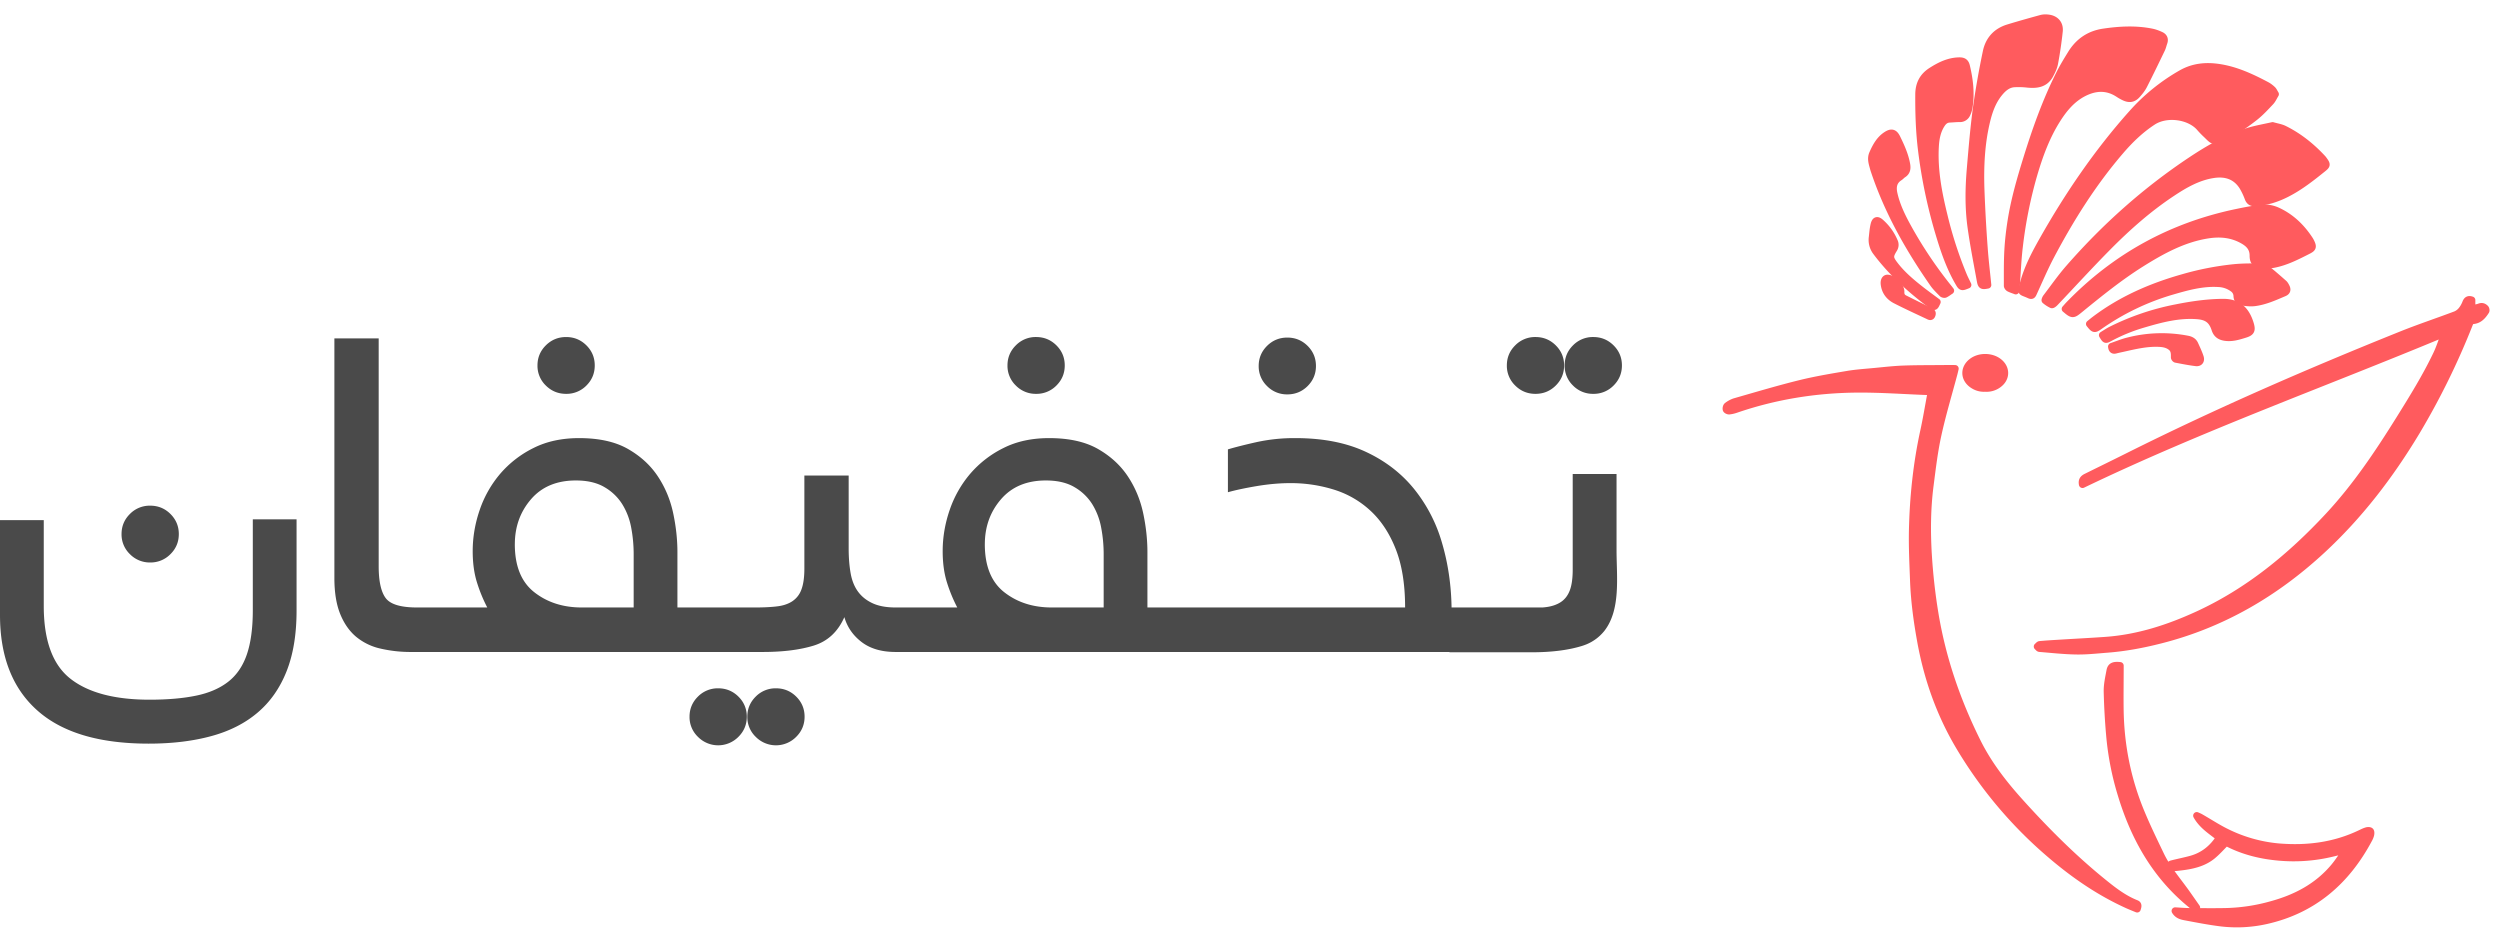 <svg xmlns="http://www.w3.org/2000/svg" width="139" height="52" viewBox="0 0 139 52"><title> تخفیفان | سایت تخفیف و خرید گروهی در تور، کالا و خدمات</title>
<g fill="none" fill-rule="evenodd">
<g fill="#FF5B5E" stroke="#FF5B5E" stroke-linecap="round" stroke-linejoin="round" stroke-width=".4">
<path d="M115.788 26.933c-.041-.199.021-.315.21-.408.764-.378 1.53-.751 2.292-1.132 4.972-2.488 10.064-4.7 15.217-6.771.998-.401 2.02-.741 3.026-1.12a.846.846 0 0 0 .33-.248c.1-.12.182-.267.239-.416.062-.16.15-.214.327-.152v.485c.164-.037.307-.053.438-.102.131-.05.23-.01.315.076.03.03.047.114.027.146-.17.267-.367.5-.71.527-.122.01-.167.099-.21.203a41.2 41.2 0 0 1-2.937 5.975c-1.464 2.437-3.176 4.671-5.26 6.597-2.59 2.393-5.545 4.115-8.958 4.983-.977.25-1.965.436-2.97.514-.573.044-1.147.11-1.719.1-.682-.01-1.363-.087-2.045-.142-.043-.003-.081-.065-.122-.1.046-.036.089-.101.137-.105.365-.033.73-.055 1.096-.077.854-.053 1.708-.096 2.56-.156 1.801-.129 3.487-.674 5.125-1.426 2.824-1.298 5.174-3.233 7.283-5.501 1.52-1.635 2.757-3.483 3.937-5.375.735-1.18 1.47-2.363 2.07-3.623.14-.294.243-.608.36-.914.02-.055.022-.118.043-.235-6.735 2.806-13.557 5.25-20.1 8.397z"></path>
<path d="M118.826 50.535c-.183-.076-.357-.144-.527-.22-1.583-.716-3-1.694-4.318-2.827a23.961 23.961 0 0 1-5.073-6.04c-1.056-1.794-1.736-3.726-2.11-5.777-.204-1.123-.358-2.252-.4-3.393-.034-.925-.081-1.85-.062-2.774.04-1.87.234-3.723.633-5.552.145-.665.255-1.337.38-2.006.02-.11-.007-.176-.138-.18-1.319-.047-2.637-.148-3.955-.138-2.3.018-4.555.38-6.741 1.13-.12.042-.247.072-.373.085-.053.005-.149-.04-.16-.08-.017-.058.006-.164.049-.195a1.42 1.42 0 0 1 .414-.226c1.203-.344 2.402-.703 3.616-1.004.869-.215 1.754-.363 2.638-.513.504-.086 1.017-.118 1.527-.167.528-.05 1.057-.112 1.587-.132.756-.028 1.514-.022 2.272-.03.194-.002.387 0 .618 0-.029.12-.044.189-.062.257-.304 1.142-.646 2.276-.899 3.43-.203.928-.314 1.878-.436 2.823-.163 1.267-.172 2.544-.097 3.814.067 1.105.19 2.212.37 3.303.416 2.506 1.234 4.88 2.366 7.148.63 1.26 1.483 2.348 2.417 3.38 1.4 1.549 2.872 3.022 4.489 4.34.595.485 1.198.965 1.921 1.251.133.052.095.163.054.293m7.68-45.299c-.091.148-.157.307-.266.423-.27.287-.539.58-.844.825-.436.349-.903.659-1.36.978-.116.08-.245.143-.375.196-.617.254-.598.181-.98-.183a4.94 4.94 0 0 1-.36-.371c-.564-.665-1.849-.855-2.631-.342-.688.45-1.269 1.014-1.8 1.633-1.529 1.778-2.77 3.756-3.867 5.829-.357.677-.656 1.385-.976 2.082-.048.105-.087.146-.203.093-.505-.235-.492-.074-.324-.687.23-.836.633-1.6 1.055-2.348 1.422-2.518 3.043-4.895 4.965-7.049a10.82 10.82 0 0 1 2.756-2.232c.644-.364 1.327-.433 2.04-.332.964.137 1.833.543 2.685.994.118.062.227.149.325.24.062.06.097.15.16.25"></path>
<path d="M126.355 6.99c.24.07.461.101.653.197.81.402 1.509.962 2.126 1.628.033.036.061.078.09.118.152.215.145.261-.06.426-.632.51-1.269 1.013-1.993 1.387-.566.293-1.16.485-1.8.518-.18.01-.295-.059-.366-.238a3.772 3.772 0 0 0-.318-.668c-.39-.6-.97-.761-1.635-.657-.86.134-1.597.564-2.31 1.038-1.296.86-2.457 1.89-3.551 2.995-.997 1.008-1.954 2.056-2.931 3.084-.05.054-.144.134-.182.118a1.694 1.694 0 0 1-.367-.238c-.012-.01.03-.113.064-.158.42-.55.816-1.12 1.27-1.639 2-2.288 4.246-4.292 6.766-5.972.982-.656 2.005-1.242 3.132-1.605.461-.148.945-.226 1.412-.334m-14.279 9.178c-.143-.056-.26-.091-.368-.147-.044-.023-.094-.089-.094-.135.002-.65-.008-1.303.027-1.952.03-.555.095-1.111.182-1.661.183-1.159.508-2.283.853-3.4.505-1.636 1.076-3.246 1.845-4.775.191-.38.415-.745.639-1.108.419-.681 1.017-1.085 1.807-1.2.888-.13 1.774-.178 2.66-.002.177.035.352.101.517.178.162.076.232.213.163.4-.045.122-.07.252-.126.368-.325.674-.65 1.349-.99 2.015-.097.19-.236.364-.38.522-.204.225-.422.255-.698.126a2.505 2.505 0 0 1-.32-.18c-.64-.422-1.294-.385-1.948-.05-.637.328-1.084.861-1.463 1.457-.61.958-.995 2.015-1.313 3.1a24.669 24.669 0 0 0-.798 3.983c-.087.719-.114 1.445-.168 2.169l-.027.292m-1.559-.323c-.305.06-.355.043-.405-.228-.18-.993-.377-1.983-.516-2.981-.15-1.08-.134-2.169-.041-3.253.097-1.136.19-2.274.342-3.402a48.52 48.52 0 0 1 .544-3.088c.137-.68.558-1.139 1.219-1.34.612-.187 1.23-.36 1.847-.529a.999.999 0 0 1 .346-.017c.42.037.681.313.637.729a23.507 23.507 0 0 1-.26 1.78c-.042.227-.15.447-.261.652-.274.504-.738.552-1.24.504a4.361 4.361 0 0 0-.75-.021c-.35.028-.605.248-.821.512-.398.485-.592 1.067-.73 1.67-.277 1.198-.333 2.42-.295 3.644a87.13 87.13 0 0 0 .18 3.27c.049.697.134 1.392.204 2.098"></path>
<path d="M114.83 17.176c.073-.08.135-.156.203-.226 2.594-2.682 5.712-4.381 9.333-5.134.49-.102.983-.2 1.48-.24.254-.02.54.045.776.153.754.346 1.337.905 1.792 1.605.027.041.05.085.072.13.125.264.103.334-.153.464-.618.313-1.234.634-1.92.764-.224.042-.463.05-.688.02-.33-.04-.446-.165-.447-.5 0-.414-.221-.652-.54-.838-.623-.364-1.294-.426-1.987-.316-1.351.213-2.528.855-3.672 1.57-1.227.768-2.35 1.678-3.472 2.593-.355.29-.386.287-.776-.045m-5.423-1.336c-.345.14-.347.142-.52-.16-.513-.891-.832-1.862-1.12-2.844a28.349 28.349 0 0 1-.924-4.468c-.129-1.036-.162-2.077-.155-3.12.004-.576.225-1 .7-1.303.477-.305.972-.548 1.55-.556.227-.003.337.075.388.288.183.765.273 1.537.141 2.321a1.4 1.4 0 0 1-.11.333.414.414 0 0 1-.41.257c-.183-.002-.365.02-.548.027-.204.007-.34.119-.447.282-.247.375-.327.8-.352 1.236-.076 1.322.173 2.605.487 3.877a22.188 22.188 0 0 0 1.085 3.333c.07.164.153.322.235.496m11.532 34.809c.255.014.51.037.764.039.714.005 1.429.016 2.143-.002a10.18 10.18 0 0 0 2.418-.373c1.37-.371 2.592-1 3.523-2.119.237-.285.436-.604.652-.907l-.04-.03c-.36.086-.716.183-1.078.255a9.113 9.113 0 0 1-2.533.148c-1.022-.081-2-.313-2.918-.78-.091-.047-.136-.016-.2.05-.215.22-.424.45-.66.644-.45.37-.995.517-1.557.599a9.354 9.354 0 0 1-.709.074c-.055.003-.113-.04-.17-.062.052-.05.097-.128.158-.143.366-.096.738-.165 1.102-.267.662-.185 1.185-.592 1.573-1.204-.453-.365-.964-.67-1.268-1.219.07.033.144.06.211.1.5.285.983.607 1.501.854a8.15 8.15 0 0 0 2.846.79c1.578.13 3.108-.062 4.554-.758.11-.053.222-.108.338-.141.063-.019.165-.02.2.019.035.04.028.14.012.206a1.103 1.103 0 0 1-.108.256c-1.25 2.338-3.088 3.912-5.678 4.499a7.416 7.416 0 0 1-2.55.13c-.67-.084-1.335-.215-2-.34-.198-.037-.399-.102-.526-.318"></path>
<path d="M116.181 18.01c.094-.075.185-.153.281-.225 1.485-1.125 3.156-1.848 4.929-2.348a16.11 16.11 0 0 1 2.815-.548c.49-.048.985-.044 1.478-.046a.58.58 0 0 1 .341.11c.327.258.64.534.953.81.057.051.096.128.133.2.07.14.043.25-.11.315-.534.227-1.066.471-1.647.544-.226.028-.462 0-.69-.031-.172-.024-.278-.141-.282-.335a.522.522 0 0 0-.233-.422 1.447 1.447 0 0 0-.786-.274c-.9-.058-1.753.181-2.604.429a13.695 13.695 0 0 0-4.037 1.944c-.271.19-.298.182-.54-.122m5.892 32.495c-.092-.08-.18-.163-.275-.24-1.966-1.61-3.15-3.729-3.872-6.147a15.924 15.924 0 0 1-.627-3.258 37.023 37.023 0 0 1-.134-2.414c-.007-.385.083-.774.154-1.156.047-.253.2-.32.557-.28v.212c-.001.751-.013 1.503-.002 2.254.03 1.968.407 3.868 1.16 5.682.333.805.715 1.59 1.092 2.376.389.81.986 1.478 1.496 2.206l.504.72-.053.045M108.449 16.16c-.112.073-.203.147-.306.196-.039.018-.122-.004-.155-.038-.17-.177-.353-.348-.493-.549-1.353-1.942-2.516-3.99-3.274-6.254a2.56 2.56 0 0 1-.05-.16c-.07-.267-.17-.53-.046-.813.177-.403.384-.784.758-1.028.268-.176.431-.15.577.145.232.473.45.95.545 1.474.04.222.021.42-.191.554-.073.045-.128.118-.2.164-.359.229-.399.561-.31.943.158.69.474 1.314.813 1.925a23.534 23.534 0 0 0 2.248 3.329l.084.111"></path>
<path d="M116.901 18.635c.16-.097.306-.198.462-.278a14.028 14.028 0 0 1 3.65-1.24c.856-.17 1.719-.296 2.595-.301.853-.005 1.285.459 1.507 1.202.104.35.04.462-.296.565-.367.114-.735.23-1.13.164-.26-.045-.44-.164-.529-.44-.171-.526-.455-.718-1.001-.76-1.025-.077-1.997.18-2.965.465a9.696 9.696 0 0 0-1.901.774c-.227.123-.228.12-.392-.15m-9.199-1.845c-.132.295-.139.305-.373.128-1.124-.846-2.163-1.782-3.014-2.92a1.099 1.099 0 0 1-.208-.822c.025-.227.042-.457.095-.678.063-.263.175-.294.37-.118.325.291.575.64.748 1.046a.43.43 0 0 1-.03.423c-.242.393-.236.501.05.876.411.54.926.971 1.454 1.386.294.23.598.448.908.68m2.668 4.789c-.265.016-.5-.06-.711-.21-.464-.332-.472-.904-.02-1.253.416-.323 1.097-.314 1.505.019.422.343.414.892-.021 1.219a1.094 1.094 0 0 1-.754.225"></path>
<path d="M117.408 19.267c.296-.1.594-.225.904-.302a7.504 7.504 0 0 1 3.317-.1c.181.036.323.113.4.284.106.236.219.47.298.714.061.19-.038.318-.231.295-.374-.045-.744-.12-1.115-.19-.033-.006-.08-.065-.079-.1.002-.208.003-.414-.175-.562-.215-.18-.478-.214-.74-.222-.652-.02-1.283.129-1.914.271-.148.034-.298.063-.445.102-.129.034-.2-.007-.22-.19m-12.459-3.795c.316.01.75.44.734.754-.008.182.057.303.206.378.464.234.93.467 1.4.688.1.049.17.076.127.21-.05.153-.148.08-.22.046-.604-.284-1.21-.561-1.804-.866-.348-.179-.578-.475-.625-.886-.022-.199.054-.327.182-.324"></path>
</g>
<path fill="#4A4A4A" d="M0 28.918h2.433v4.769c0 1.927.495 3.278 1.487 4.053.99.775 2.457 1.163 4.4 1.163 1 0 1.862-.075 2.583-.225.72-.148 1.316-.407 1.787-.774.47-.368.816-.875 1.036-1.52.22-.645.33-1.465.33-2.458v-5.051h2.433v5.08c0 1.31-.185 2.434-.555 3.367-.37.934-.906 1.7-1.607 2.295-.701.597-1.562 1.034-2.583 1.311-1.021.279-2.183.418-3.484.418-2.744 0-4.807-.616-6.188-1.848C.69 38.268 0 36.498 0 34.193v-5.275zm89.201 6.162c-.27.333-.6.58-.991.744l-.004.001-.008.003a2.71 2.71 0 0 1-.236.085c-.763.236-1.698.354-2.808.354H80.59v-.017H49.8c-.781 0-1.412-.184-1.893-.552-.48-.367-.8-.829-.96-1.385-.361.814-.926 1.34-1.698 1.58-.77.238-1.717.357-2.838.357H22.888a7.441 7.441 0 0 1-1.758-.194 3.215 3.215 0 0 1-1.352-.67c-.37-.318-.66-.741-.87-1.267-.21-.526-.316-1.187-.316-1.982V18.815h2.463v12.666c0 .834.13 1.426.391 1.774.26.347.84.521 1.741.521h3.905a8.352 8.352 0 0 1-.57-1.385c-.16-.507-.24-1.088-.24-1.744 0-.774.13-1.54.39-2.295a6.163 6.163 0 0 1 1.141-2.012 5.858 5.858 0 0 1 1.847-1.43c.731-.368 1.577-.551 2.538-.551 1.101 0 2.003.199 2.704.596.7.398 1.256.904 1.667 1.52.41.616.696 1.296.856 2.04.16.746.24 1.476.24 2.192v3.069h4.295c.48 0 .891-.02 1.232-.06.34-.039.626-.133.856-.283a1.3 1.3 0 0 0 .51-.655c.11-.288.165-.68.165-1.177v-5.16h2.463v4.057c0 .496.036.95.106 1.356.07.407.205.75.405 1.028.2.278.47.497.812.656.34.159.77.238 1.291.238h3.424a8.47 8.47 0 0 1-.571-1.385c-.16-.507-.24-1.088-.24-1.744 0-.774.13-1.54.39-2.295a6.165 6.165 0 0 1 1.142-2.012 5.858 5.858 0 0 1 1.847-1.43c.73-.368 1.577-.551 2.538-.551 1.101 0 2.002.199 2.704.596.7.398 1.255.904 1.667 1.52.41.616.695 1.296.856 2.04.16.746.24 1.476.24 2.192v3.069h14.327c0-1.27-.17-2.344-.51-3.218-.34-.874-.802-1.584-1.382-2.13a5.285 5.285 0 0 0-2.028-1.193 8.04 8.04 0 0 0-2.478-.373c-.58 0-1.197.056-1.847.164-.65.11-1.186.224-1.607.342v-2.383c.4-.12.931-.254 1.592-.403a9.833 9.833 0 0 1 2.163-.223c1.502 0 2.793.248 3.874.745 1.082.497 1.978 1.177 2.689 2.041a8.511 8.511 0 0 1 1.577 3.01c.34 1.143.52 2.35.54 3.621h5.064l.156-.016c.337-.04.62-.132.847-.28.228-.148.396-.364.505-.649.11-.285.164-.673.164-1.165v-5.311h2.437v4.243c0 1.456.248 3.297-.679 4.482zm-5.42-14.761c0-.438.155-.81.466-1.118a1.54 1.54 0 0 1 1.126-.462c.441 0 .816.154 1.126.462.31.308.466.68.466 1.118 0 .437-.155.81-.466 1.118-.31.308-.685.461-1.126.461-.44 0-.816-.153-1.126-.461a1.517 1.517 0 0 1-.466-1.118zm3.214 0c0-.438.154-.81.465-1.118a1.54 1.54 0 0 1 1.126-.462c.44 0 .816.154 1.127.462.31.308.466.68.466 1.118 0 .437-.156.81-.466 1.118a1.54 1.54 0 0 1-1.127.461 1.54 1.54 0 0 1-1.126-.461 1.517 1.517 0 0 1-.465-1.118zm-17.012.03c0-.438.156-.81.466-1.119.31-.307.686-.461 1.126-.461.44 0 .816.154 1.127.461.31.308.465.681.465 1.118 0 .438-.156.81-.465 1.118-.31.308-.687.462-1.127.462a1.54 1.54 0 0 1-1.126-.462 1.516 1.516 0 0 1-.466-1.118zm-15.227 9.91c0 1.213.36 2.102 1.08 2.668.722.566 1.603.849 2.645.849h2.883v-2.98a7.87 7.87 0 0 0-.136-1.445 3.765 3.765 0 0 0-.495-1.312 2.84 2.84 0 0 0-.991-.953c-.42-.249-.951-.372-1.592-.372-1.061 0-1.892.346-2.493 1.043-.601.695-.9 1.53-.9 2.503zm1.26-9.94c0-.438.156-.81.466-1.118a1.54 1.54 0 0 1 1.126-.462c.441 0 .816.154 1.127.462.31.308.465.68.465 1.118 0 .437-.155.81-.465 1.118a1.54 1.54 0 0 1-1.127.461 1.54 1.54 0 0 1-1.126-.461 1.518 1.518 0 0 1-.466-1.118zm-17.678 19.53c0-.436.157-.81.466-1.117a1.546 1.546 0 0 1 1.126-.462c.44 0 .818.156 1.127.462.309.306.465.68.465 1.117 0 .437-.156.812-.465 1.118a1.58 1.58 0 0 1-2.253 0 1.523 1.523 0 0 1-.466-1.118zm3.213 0c0-.436.157-.81.466-1.117a1.546 1.546 0 0 1 1.127-.462c.44 0 .817.156 1.126.462.308.306.465.68.465 1.117 0 .437-.157.812-.465 1.118a1.58 1.58 0 0 1-2.253 0 1.522 1.522 0 0 1-.466-1.118zm-12.927-9.59c0 1.213.36 2.102 1.082 2.668.72.566 1.602.849 2.643.849h2.883v-2.98a7.93 7.93 0 0 0-.135-1.445 3.752 3.752 0 0 0-.496-1.312 2.835 2.835 0 0 0-.991-.953c-.42-.249-.951-.372-1.591-.372-1.062 0-1.893.346-2.494 1.043-.6.695-.9 1.53-.9 2.503zm1.26-9.94c0-.438.156-.81.466-1.118.31-.308.687-.462 1.127-.462.44 0 .815.154 1.126.462.31.308.465.68.465 1.118 0 .437-.155.81-.465 1.118a1.54 1.54 0 0 1-1.126.461c-.44 0-.816-.153-1.127-.461a1.518 1.518 0 0 1-.466-1.118zM6.758 29.694c0-.437.155-.81.466-1.118a1.54 1.54 0 0 1 1.126-.461c.44 0 .816.153 1.126.461.31.308.466.681.466 1.118 0 .438-.155.81-.466 1.117a1.54 1.54 0 0 1-1.126.463 1.54 1.54 0 0 1-1.126-.463 1.515 1.515 0 0 1-.466-1.117z"></path>
</g>
</svg>
